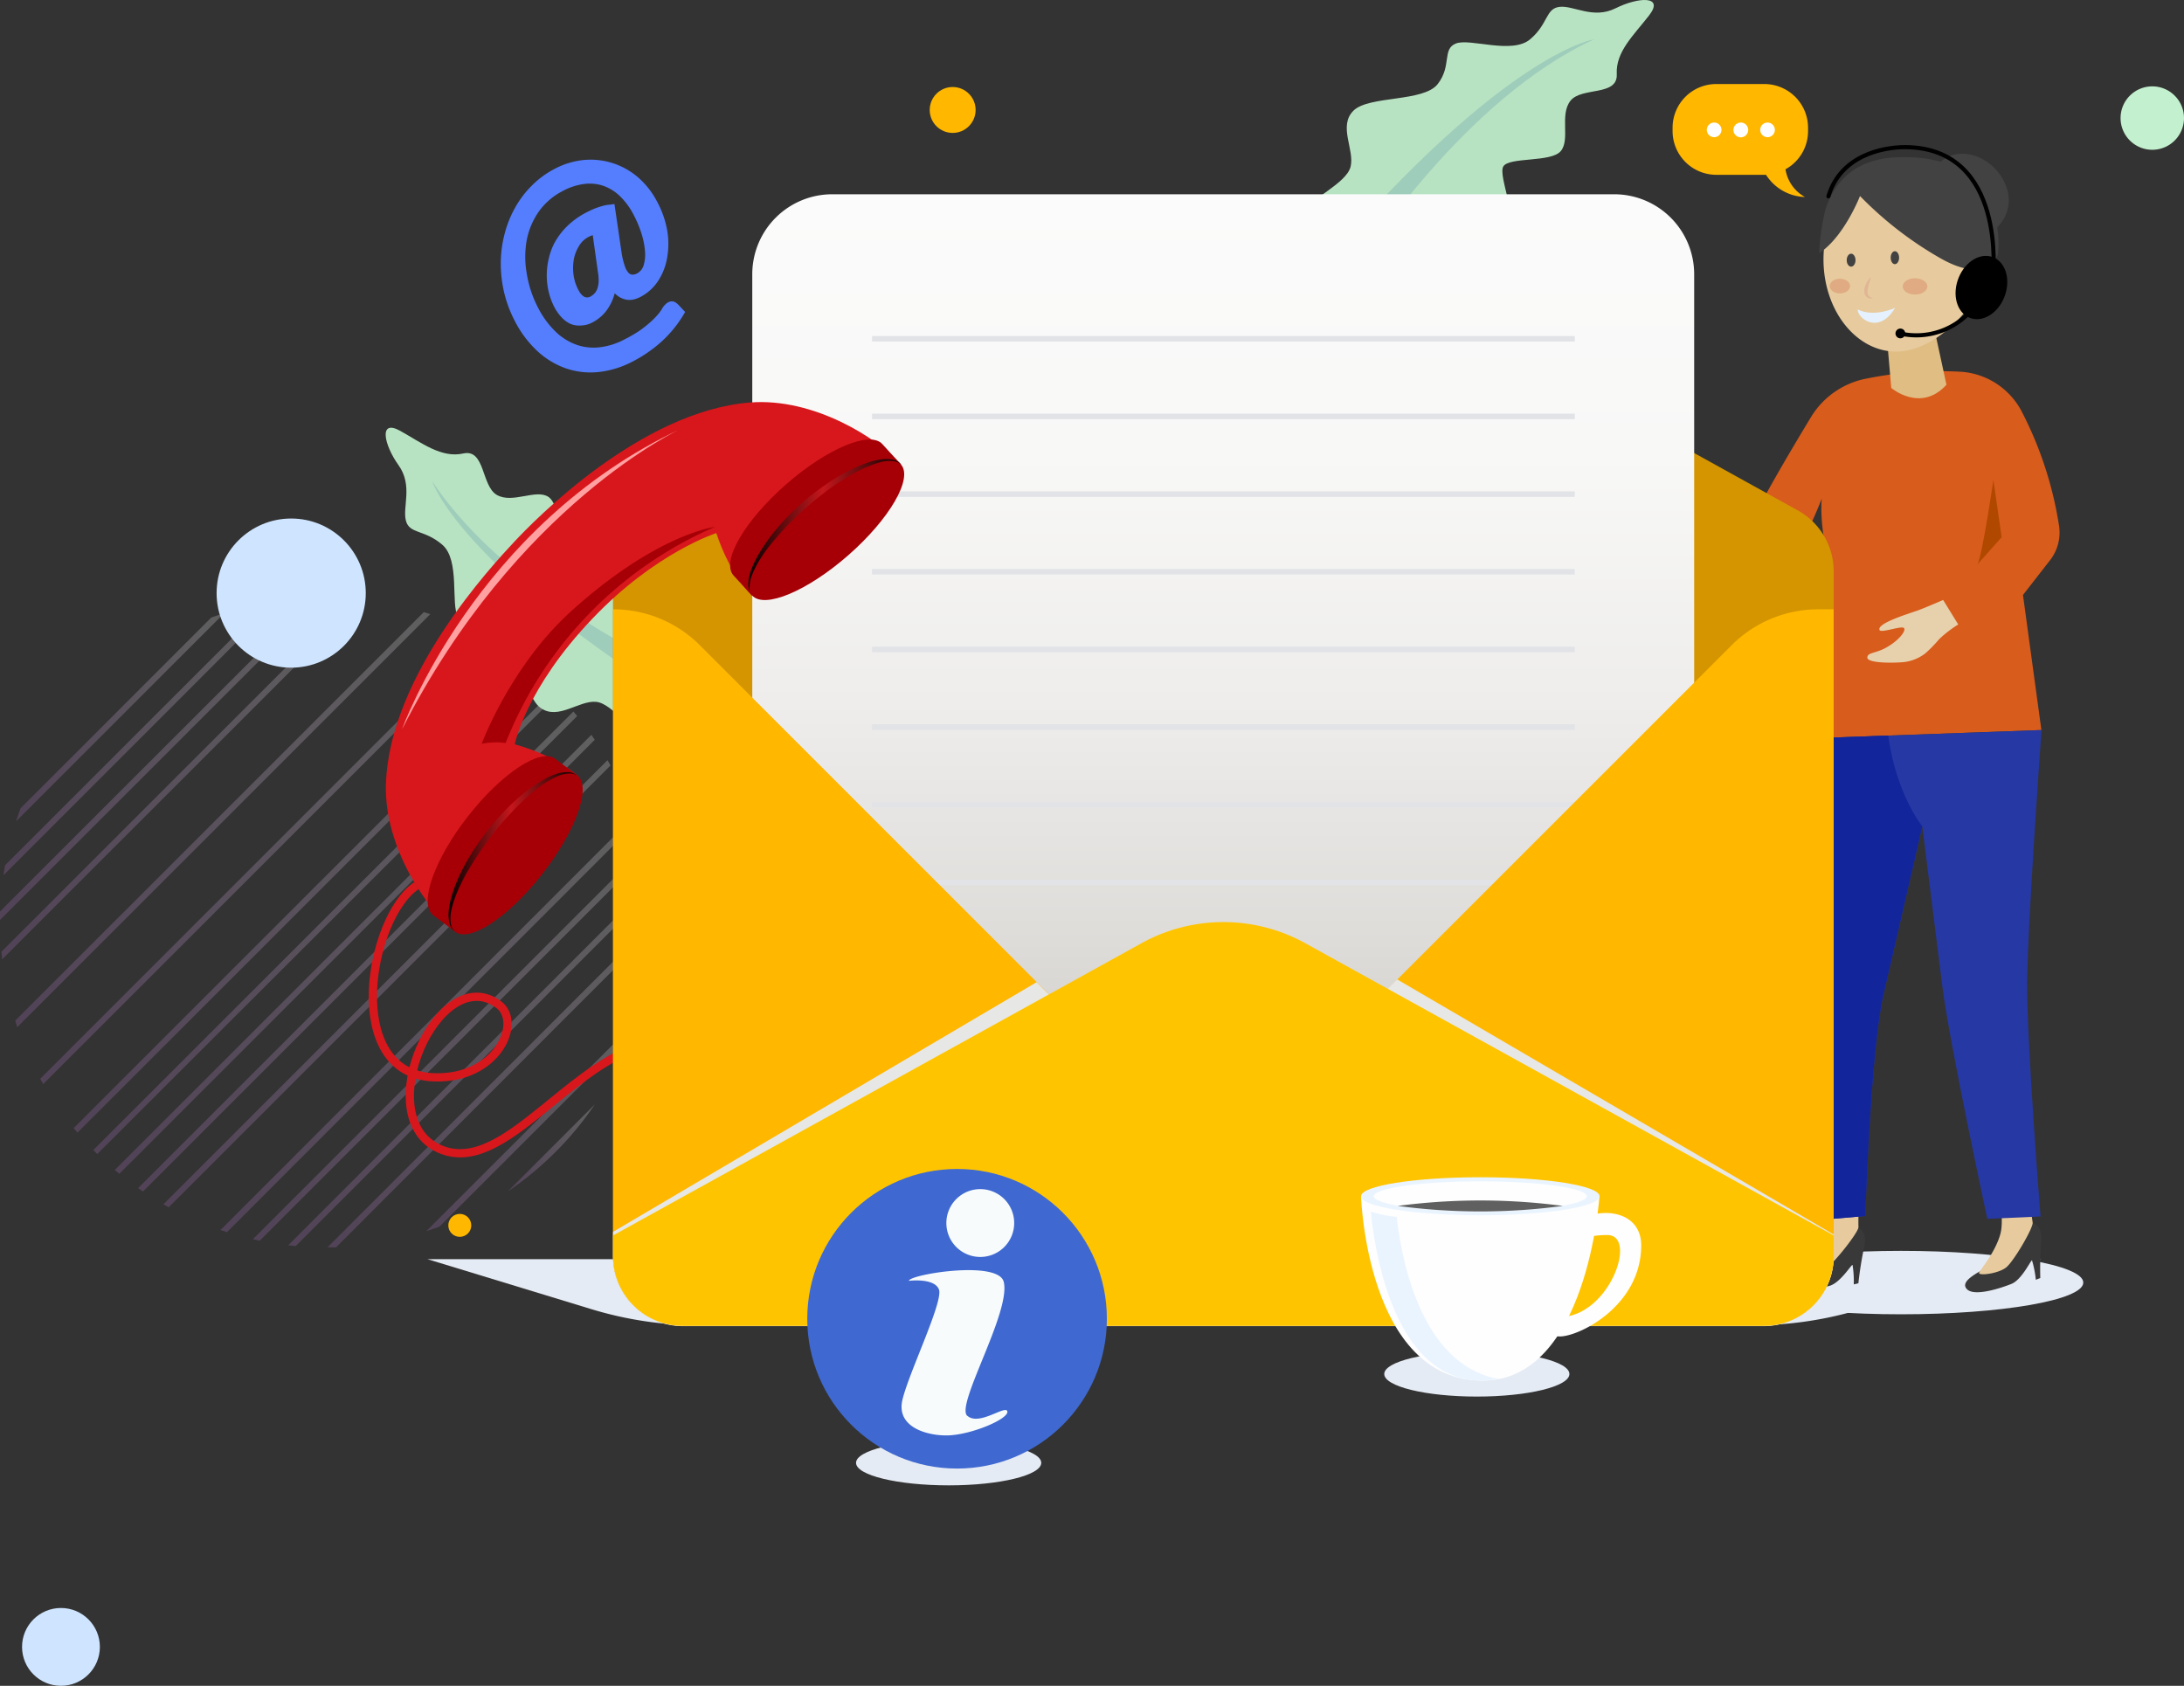 <svg xmlns="http://www.w3.org/2000/svg" xmlns:xlink="http://www.w3.org/1999/xlink" width="529.928" height="409.057" viewBox="0 0 529.928 409.057"><rect x="0" y="0" width="529.928" height="409.057" fill="#333333" stroke="none"/><defs><style>.a{opacity:0.23;}.b{fill:url(#a);}.c{fill:url(#b);}.d{fill:url(#c);}.e{fill:url(#e);}.f{fill:url(#f);}.g{fill:url(#g);}.h{fill:url(#h);}.i{fill:url(#i);}.j{fill:url(#l);}.k{fill:url(#p);}.l{fill:url(#s);}.m{fill:url(#t);}.n{fill:url(#u);}.o{fill:#cfe5ff;}.p{fill:#b8e3c2;}.q{fill:#9ecdbb;}.af,.r{fill:none;stroke-miterlimit:10;}.r{stroke:#d8171c;stroke-width:2px;}.s{fill:#e5ebf4;}.t{fill:#d85c1c;}.u{fill:#b14800;}.v{fill:#e7d1ad;}.w{fill:#e0bd82;}.x{fill:#e7cb9e;}.y{fill:#e0b695;}.z{fill:#e0ab82;}.aa{fill:#393939;}.ab{fill:#2638a3;}.ac{fill:#12259a;}.ad{fill:#424242;}.ae{fill:#e5f1ff;}.af{stroke:#000;stroke-linecap:round;}.ag{fill:#d49500;}.ah{fill:url(#x);}.ai{fill:#e1e3e6;}.aj{fill:#ffb700;}.ak{fill:#e7e7e6;}.al{fill:#ffc400;}.am{fill:#fefefe;}.an{fill:#eaf4ff;}.ao{fill:#606060;}.ap{fill:#d8171c;}.aq{fill:#a60006;}.ar{fill:url(#y);}.as{fill:url(#z);}.at{fill:#ffa1a1;}.au{fill:#547efd;}.av{fill:#c3f0ce;}.aw{fill:#3f69d0;}.ax{fill:#f7fbfc;}</style><linearGradient id="a" y1="0.5" x2="1.001" y2="0.5" gradientUnits="objectBoundingBox"><stop offset="0" stop-color="#bb7ad5"/><stop offset="1" stop-color="#fbfbfb"/></linearGradient><linearGradient id="b" y1="0.5" x2="1" y2="0.5" xlink:href="#a"/><linearGradient id="c" y1="0.5" x2="0.999" y2="0.5" xlink:href="#a"/><linearGradient id="e" y1="0.5" x2="1" y2="0.5" xlink:href="#a"/><linearGradient id="f" y1="0.5" x2="1" y2="0.5" xlink:href="#a"/><linearGradient id="g" y1="0.5" x2="1" y2="0.5" xlink:href="#a"/><linearGradient id="h" y1="0.5" x2="1" y2="0.5" xlink:href="#a"/><linearGradient id="i" y1="0.5" x2="1" y2="0.5" xlink:href="#a"/><linearGradient id="l" y1="0.501" x2="1" y2="0.501" xlink:href="#a"/><linearGradient id="p" y1="0.5" x2="1" y2="0.5" xlink:href="#a"/><linearGradient id="s" y1="0.5" x2="1" y2="0.5" xlink:href="#a"/><linearGradient id="t" y1="0.5" x2="1" y2="0.5" xlink:href="#a"/><linearGradient id="u" y1="0.499" x2="1" y2="0.499" xlink:href="#a"/><linearGradient id="x" x1="0.5" y1="1" x2="0.5" gradientUnits="objectBoundingBox"><stop offset="0" stop-color="#cac7c2"/><stop offset="0.22" stop-color="#dedcd9"/><stop offset="0.47" stop-color="#eeedec"/><stop offset="0.73" stop-color="#f8f8f7"/><stop offset="1" stop-color="#fbfbfb"/></linearGradient><linearGradient id="y" x1="-0.018" y1="0.5" x2="1.018" y2="0.5" gradientUnits="objectBoundingBox"><stop offset="0"/><stop offset="0.49" stop-color="#c4171c"/><stop offset="1"/></linearGradient><linearGradient id="z" x1="-0.019" y1="0.5" x2="1.014" y2="0.5" xlink:href="#y"/></defs><g transform="translate(-13.829 -34.633)"><g transform="translate(13.829 34.633)"><g class="a" transform="translate(0 144.825)"><path class="b" d="M138.863,169.616V167.57L60.5,245.965h2.061Z" transform="translate(18.965 -88.121)"/><path class="c" d="M142.056,163.325a14.359,14.359,0,0,0-.189-1.825L54.44,248.943l1.825.189Z" transform="translate(15.489 -91.602)"/><path class="d" d="M24.39,243.063l.488.5.472.472L137.073,132.457l-.5-.5-.5-.5Z" transform="translate(-1.746 -108.838)"/><path class="c" d="M133.736,176.872c.142-.8.283-1.574.393-2.392l-66.719,66.7c.8-.11,1.574-.252,2.408-.378Z" transform="translate(22.928 -84.158)"/><path class="e" d="M143.886,157.692c-.11-.551-.236-1.1-.362-1.652L49,250.6l1.652.362Z" transform="translate(12.369 -94.734)"/><path class="f" d="M109.429,195.34,88.28,216.5a79.826,79.826,0,0,0,11.581-9.583A77.1,77.1,0,0,0,109.429,195.34Z" transform="translate(34.898 -72.193)"/><path class="g" d="M144.708,152.574c-.157-.5-.33-1.007-.5-1.574L44,251.267l1.574.5Z" transform="translate(9.501 -97.625)"/><path class="h" d="M27.7,246.011l1.086.928L139.895,135.862c-.3-.378-.6-.74-.913-1.1Z" transform="translate(0.152 -106.939)"/><path class="i" d="M142.094,139.556c-.268-.409-.535-.8-.818-1.2L31.3,248.352l1.18.818Z" transform="translate(2.217 -104.875)"/><path class="c" d="M143.681,143.55c-.236-.441-.472-.865-.724-1.29L35.2,250.033l1.275.724Z" transform="translate(4.454 -102.638)"/><path class="c" d="M144.565,147.88l-.614-1.4L39.42,251.012l1.385.629Z" transform="translate(6.874 -100.217)"/><path class="j" d="M125.207,185.927c.378-1.023.74-2.061,1.07-3.147L75.75,233.291c1.039-.33,2.077-.692,3.147-1.07Z" transform="translate(27.712 -79.397)"/><path class="i" d="M119.261,121.784c-.472-.2-.928-.425-1.4-.614L14.1,224.915c.2.472.409.928.629,1.4Z" transform="translate(-7.648 -114.734)"/><path class="i" d="M124.7,123.994l-1.29-.724L16.2,230.477l.724,1.275Z" transform="translate(-6.444 -113.53)"/><path class="i" d="M129.44,126.524l-1.2-.834L18.63,235.32l.818,1.18Z" transform="translate(-5.05 -112.142)"/><path class="k" d="M133.539,129.333l-1.1-.913L21.36,239.482l.928,1.086Z" transform="translate(-3.484 -110.576)"/><path class="i" d="M77.243,117.6c-.8.11-1.574.252-2.392.393L10.918,181.911q-.2,1.2-.378,2.408Z" transform="translate(-9.69 -116.782)"/><path class="f" d="M39.784,125.68a79.1,79.1,0,0,0-11.6,9.583,80.74,80.74,0,0,0-9.567,11.581Z" transform="translate(-5.056 -112.147)"/><path class="l" d="M113.058,119.934l-1.574-.5L12.35,218.564c.157.5.33,1.007.488,1.574Z" transform="translate(-8.652 -115.732)"/><path class="m" d="M88.426,117.08H86.381L10,193.429v2.061Z" transform="translate(-10 -117.08)"/><path class="n" d="M13.566,166.96c-.378,1.023-.74,2.061-1.086,3.147L63.007,119.58c-1.023.33-2.061.692-3.147,1.07Z" transform="translate(-8.578 -115.646)"/><path class="i" d="M105.967,118.472l-1.652-.362L11.05,211.375c.11.551.236,1.1.346,1.652Z" transform="translate(-9.398 -116.489)"/><path class="i" d="M97.852,117.479c-.614,0-1.212-.142-1.825-.189L10.22,203.08l.189,1.825Z" transform="translate(-9.874 -116.96)"/></g><circle class="o" cx="18.096" cy="18.096" r="18.096" transform="translate(52.557 125.817)"/><circle class="o" cx="9.441" cy="9.441" r="9.441" transform="translate(5.35 390.175)"/><path class="p" d="M133.057,166.954c-3.147-.865-8.308-9.016-12.494-9.441s-9.253,4.563-13.533,1.448-4.721-16.459-9.567-19.119-8.544.315-10.417-2.832.551-13.847-3.839-17.624-7.962-2.533-8.828-5.838,1.747-8.529-1.794-13.47-4.878-11.267.409-8.324,9.992,6.672,15.311,5.492,4.359,7.868,8.135,10.055,9.441-1.479,12.463.441,3.3,12.211,5.869,13.186,12.793-6.153,17.577-4.17-1.07,14.965,4.06,16.916,11.361,4.39,11.361,4.39Z" transform="translate(24.11 12.789)"/><path class="q" d="M76.65,99.26s5.775,19.056,57.466,52.164l3.289-5.35S95.643,127.915,76.65,99.26Z" transform="translate(28.228 17.524)"/><path class="r" d="M78.092,161.6c-11.55,7.695-18.08,45.775,4.233,46.53,15.374.535,21.432-13.312,15.736-17.624C83.553,179.68,66.59,217.76,83.553,225.439c7.978,3.635,16.082-2.156,24.815-9.19,13.36-10.795,28.2-24.516,46.341-11.959" transform="translate(22.977 53.28)"/><path class="s" d="M268.375,238.91c0,3.021-10.055,5.476-22.455,5.476s-22.47-2.455-22.47-5.476,10.055-5.46,22.47-5.46S268.375,235.889,268.375,238.91Z" transform="translate(112.426 94.49)"/><path class="s" d="M186.941,252.616c0,3.021-10.055,5.46-22.455,5.46S142,255.637,142,252.616s10.055-5.476,22.47-5.476S186.941,249.595,186.941,252.616Z" transform="translate(65.71 102.342)"/><path class="s" d="M397.467,235.26H141.984a90.528,90.528,0,0,1-26.341-3.934L75.91,219.21H467.459l-45.791,12.746A90.5,90.5,0,0,1,397.467,235.26Z" transform="translate(27.803 86.323)"/><path class="t" d="M341.285,82.436a90.511,90.511,0,0,0-22.864,1.574,20.173,20.173,0,0,0-13.816,9.441c-5.366,8.859-13.659,22.911-15.405,27.836,0,0-14.744-2.3-23.068-7.364l-3.682,7.254s8.482,5.869,33.438,14.036a121.681,121.681,0,0,0,11.361-22.03s-.818,6.027,2.014,16.711c2.234,8.45-3.021,41.416-3.021,41.416l54.288-1.951-4.469-32.777,6.593-8.466a10.921,10.921,0,0,0,2.14-8.45,90.007,90.007,0,0,0-9.221-27.946A18.033,18.033,0,0,0,341.285,82.436Z" transform="translate(134.795 7.787)"/><path class="u" d="M320.784,112.939l-2-13.879s-2.675,18.222-3.855,20.456Z" transform="translate(164.896 17.41)"/><path class="v" d="M310.12,120.125c-2.77.96-9.882,3.147-9.221,4.721.378.834,5.4-1.149,5.948-.456s-1.369,3.147-4.579,4.862c-2.486,1.306-4.217,1.039-4.327,2.234-.126,1.574,7.238,1.353,9.111,1.117a10.527,10.527,0,0,0,4.988-2.109,34.839,34.839,0,0,0,3.367-3.462A28.42,28.42,0,0,1,320,123.508l-3.666-5.948S311.709,119.574,310.12,120.125Z" transform="translate(155.15 28.021)"/><path class="w" d="M300.9,77.761l1.149,13.218s7.16,6.105,13.391-.787L311.978,74.22Z" transform="translate(156.849 3.162)"/><path class="x" d="M325.893,56.029a20.456,20.456,0,0,1,6.043,15.138c0,10.2-12.069,24.61-23.116,24.61-9.74,0-17.64-10.008-17.64-22.36,0-9.441,4.721-17.467,11.188-20.818a21.086,21.086,0,0,1,23.525,3.43Z" transform="translate(151.274 -10.464)"/><path class="y" d="M299.094,67.76s-.094.409-.268.991a18.161,18.161,0,0,0-.519,2.061,2.627,2.627,0,0,0,0,1.007,1.2,1.2,0,0,0,.456.677l.315.2.283.11.268.126h-.283a1.857,1.857,0,0,1-.787,0,2.125,2.125,0,0,1-.5-.3,1.573,1.573,0,0,1-.393-.519,1.716,1.716,0,0,1-.173-.677,2.437,2.437,0,0,1,0-.677,5.114,5.114,0,0,1,.865-2.156A3.932,3.932,0,0,1,299.094,67.76Z" transform="translate(154.878 -0.543)"/><path class="z" d="M297.081,69.814c0,.976-1.1,1.778-2.471,1.778s-2.471-.8-2.471-1.778,1.1-1.794,2.471-1.794S297.081,68.823,297.081,69.814Z" transform="translate(151.824 -0.394)"/><path class="z" d="M309.385,69.933c0,1.086-1.353,1.983-3.006,1.983s-2.99-.9-2.99-1.983,1.338-1.983,2.99-1.983S309.385,68.831,309.385,69.933Z" transform="translate(158.277 -0.434)"/><ellipse class="s" cx="44.217" cy="7.695" rx="44.217" ry="7.695" transform="translate(417.056 303.519)"/><path class="aa" d="M329.306,213.61s2.549.519,2.187,4.374a87.92,87.92,0,0,0-.236,9.016l-1.086.425a24.075,24.075,0,0,0-.928-4.721c-.315,0-2.47,4.721-5,5.728s-8.954,3.147-10.779,1.275,2.47-3.9,4.721-5.256S329.306,213.61,329.306,213.61Z" transform="translate(163.8 83.111)"/><path class="x" d="M318.966,206.369s2.659,10.559,1.369,15.106-4.721,8.4-5.146,9.315,4.721.3,6.609-1.275,6.672-9.8,6.373-10.9a72.75,72.75,0,0,1-.787-13.942Z" transform="translate(165.03 77.983)"/><path class="aa" d="M303.115,214.32s2.455.865,1.574,4.626a89.193,89.193,0,0,0-1.432,8.922l-1.117.268a24.584,24.584,0,0,0-.3-4.721c-.315-.094-2.958,4.359-5.618,5.083s-9.441,1.841-11.015-.252,2.958-3.541,5.4-4.579S303.115,214.32,303.115,214.32Z" transform="translate(147.662 83.518)"/><path class="x" d="M294.325,205.961s1.227,10.826-.661,15.153-5.854,7.695-6.294,8.544,4.721.944,6.719-.378,7.868-8.812,7.773-9.945a73.086,73.086,0,0,1,1.086-13.926Z" transform="translate(149.073 78.408)"/><path class="ab" d="M292.2,139.587s-4.595,46-5.224,61.369c-.566,13.548,5.759,55.531,5.759,55.531l11.015-.944s1.29-40.252,4.39-53.658c2.376-10.228,9.441-40.913,9.441-40.913s3.635,29.1,4.862,38.788c1.715,13.784,10.921,56.459,10.921,56.459l12.919-.566s-3.446-43.068-3.242-57.419c.189-15.153,3.478-60.614,3.478-60.614Z" transform="translate(148.84 39.526)"/><path class="ac" d="M292.2,139.105s-4.595,46-5.224,61.369c-.566,13.548,5.759,55.531,5.759,55.531l11.015-.944s1.29-40.252,4.39-53.658c2.376-10.228,9.441-40.913,9.441-40.913s-6.294-7.663-8.277-22.03Z" transform="translate(148.84 40.008)"/><path class="ad" d="M333.856,72.98s-2.423,7.49-14.162.692a87.962,87.962,0,0,1-19.276-14.965s-3.839,9.9-9.9,13.863A55.246,55.246,0,0,1,292,62.091c1.259-3.981,4.846-12.274,17.309-12.777C337.522,48.181,333.856,72.98,333.856,72.98Z" transform="translate(150.895 -11.144)"/><path class="ad" d="M321.7,67.884a9.064,9.064,0,0,0,4-11.015c-2.518-7.4-12.321-11.393-17.309-4.721" transform="translate(161.145 -11.446)"/><path class="ad" d="M301.54,65.354c0,.881.456,1.574,1.023,1.574s1.023-.724,1.023-1.574-.456-1.574-1.023-1.574S301.54,64.472,301.54,65.354Z" transform="translate(157.216 -2.826)"/><path class="ad" d="M294.76,65.734c0,.881.472,1.574,1.07,1.574s1.07-.724,1.07-1.574-.488-1.574-1.07-1.574S294.76,64.852,294.76,65.734Z" transform="translate(153.327 -2.608)"/><path class="ae" d="M305.53,72.52s-5.051,2.392-9.079.378C296.356,75.022,301.565,79.176,305.53,72.52Z" transform="translate(154.296 2.187)"/><path d="M312.041,70.5c-1.353,4.138.157,8.245,3.352,9.174s6.876-1.668,8.214-5.806-.157-8.23-3.352-9.174S313.378,66.358,312.041,70.5Z" transform="translate(162.954 -2.414)"/><path class="af" d="M320.939,72.39A17.718,17.718,0,0,1,303,78.81" transform="translate(158.053 2.113)"/><path d="M303.679,75.727a1.184,1.184,0,1,0,.952,1.377,1.184,1.184,0,0,0-.952-1.377Z" transform="translate(157.642 4.016)"/><path class="af" d="M331.877,79.06s3.4-31.125-21.259-31.33c-5.633,0-15.736,2.061-18.678,11.943" transform="translate(151.71 -12.031)"/><path class="ag" d="M391.868,129.661h0L272.5,63.571a41.07,41.07,0,0,0-39.764,0l-119.386,66.09h0a16.884,16.884,0,0,0-8.828,14.854V310.683A16.916,16.916,0,0,0,121.436,327.6H383.8a16.916,16.916,0,0,0,16.916-16.916V144.531a16.9,16.9,0,0,0-8.843-14.87Z" transform="translate(44.213 -5.89)"/><path class="p" d="M211.13,76.383c1.369-3.147,10.2-6.8,11.219-10.889s-3.053-9.85.677-13.58,16.994-2.046,20.456-6.467,1.023-8.5,4.422-9.85,13.6,2.722,18.017-1.023,3.729-7.474,7.128-7.868,8.151,3.068,13.6.346,11.9-3.147,8.151,1.7-8.151,8.828-7.868,14.272-8.5,3.053-11.219,6.452,0,9.441-2.376,12.242-12.588,1.353-13.942,3.729,4.076,13.6,1.369,18.017-14.618-3.4-17.309,1.369S237.33,95.36,237.33,95.36Z" transform="translate(105.36 -25.043)"/><path class="q" d="M277.888,31.1S258.171,33.822,217.4,79.723l4.721,4.076S246.668,45.372,277.888,31.1Z" transform="translate(108.956 -21.569)"/><path class="ah" d="M145.481,55H335.142a19.4,19.4,0,0,1,19.4,19.4V288.044H126V74.371A19.4,19.4,0,0,1,145.481,55Z" transform="translate(56.533 -7.861)"/><g transform="translate(211.597 81.537)"><rect class="ai" width="170.511" height="1.338"/><rect class="ai" width="170.511" height="1.338" transform="translate(0 18.836)"/><rect class="ai" width="170.511" height="1.338" transform="translate(0 37.687)"/><rect class="ai" width="170.511" height="1.338" transform="translate(0 56.522)"/><rect class="ai" width="170.511" height="1.338" transform="translate(0 75.374)"/><rect class="ai" width="170.511" height="1.338" transform="translate(0 94.209)"/><rect class="ai" width="170.511" height="1.338" transform="translate(0 113.06)"/><rect class="ai" width="170.511" height="1.338" transform="translate(0 131.896)"/></g><path class="aj" d="M375.916,127.733,251.243,252.391a.692.692,0,0,1-.976,0L125.61,127.733A29.709,29.709,0,0,0,104.54,119h0V275.931a16.916,16.916,0,0,0,16.916,16.916H383.784A16.916,16.916,0,0,0,400.7,275.931V119h-3.84a29.709,29.709,0,0,0-20.944,8.733Z" transform="translate(44.224 28.846)"/><path class="ak" d="M294.789,176.07l-43.6,43.588a.692.692,0,0,1-.976,0L207.3,176.747,104.53,237.329v5.964a16.916,16.916,0,0,0,16.916,16.916H383.79a16.916,16.916,0,0,0,16.916-16.916v-5.334Z" transform="translate(44.219 61.58)"/><path class="al" d="M400.7,248.3v-5.035l-128.2-70.9a41.07,41.07,0,0,0-39.764,0l-128.2,70.9V248.3a16.916,16.916,0,0,0,16.916,16.916H383.784A16.916,16.916,0,0,0,400.7,248.3Z" transform="translate(44.224 56.508)"/><path class="am" d="M252.438,219.438c0,3.147.5-2,10.2-2,7.364,0,.677,19.229-11.015,19.89a3.4,3.4,0,0,0-2,4.013c.5,3.147,21.227-4.186,21.227-21.4C270.833,208.407,252.438,210.752,252.438,219.438Z" transform="translate(127.372 82.24)"/><path class="am" d="M219.87,209.51s1.353,44.736,29.52,44.736c25.476,0,28.324-44.736,28.324-44.736Z" transform="translate(110.373 80.759)"/><path class="an" d="M227.664,213.16a30.1,30.1,0,0,1-6.294-1.29c1.1,10.858,6.09,41.164,27.1,41.023a20.767,20.767,0,0,0,3.918-.409C233.754,249.116,228.892,224.018,227.664,213.16Z" transform="translate(111.233 82.113)"/><path class="an" d="M277.746,211.191c0,2.549-12.95,4.611-28.938,4.611s-28.938-2.061-28.938-4.611,12.95-4.611,28.938-4.611S277.746,208.641,277.746,211.191Z" transform="translate(110.373 79.079)"/><ellipse class="am" cx="25.838" cy="3.619" rx="25.838" ry="3.619" transform="translate(333.343 286.65)"/><path class="ao" d="M225.53,211.482a150.666,150.666,0,0,0,40.079,0,152.447,152.447,0,0,0-40.063,0Z" transform="translate(113.619 81.132)"/><path class="ap" d="M157.871,87.148c-26.514,2.077-52.274,28.481-57.278,33.863s-30.307,32.274-31.078,58.8c-.456,15.531,10.244,30.653,16.758,35.688l29.9-37.64s-4.831-4.815-15.405-7.773c0,0,2.612-13.5,18.883-30.527,15.295-16.05,30.024-20.724,30.024-20.724,3.462,10.417,8.513,15.012,8.513,15.012l36.192-31.739C188.98,95.9,173.354,85.92,157.871,87.148Z" transform="translate(24.127 10.518)"/><path class="aq" d="M112.221,146.3l-5.35-4.013c-3.525-2.738-13,3.525-21.18,13.989s-11.943,21.2-8.419,23.95l5.35,4.013Z" transform="translate(27.826 41.833)"/><path class="aq" d="M101.821,168.786c-8.167,10.48-17.655,16.743-21.18,13.989s.252-13.47,8.419-23.95,17.655-16.743,21.227-13.989S110,158.306,101.821,168.786Z" transform="translate(29.76 43.293)"/><g transform="translate(108.838 187.356)"><path class="ar" d="M80.73,182.821l-.441-.409a1.81,1.81,0,0,1-.441-.582,2.627,2.627,0,0,1-.393-.928,7.869,7.869,0,0,1-.268-2.691,16.43,16.43,0,0,1,.582-3.446,29.459,29.459,0,0,1,1.338-3.9,36.477,36.477,0,0,1,1.967-4.154,47.049,47.049,0,0,1,2.518-4.2c.944-1.385,1.9-2.754,2.943-4.123s2.14-2.6,3.273-3.855,2.3-2.376,3.462-3.462a39.044,39.044,0,0,1,3.556-2.911,30.528,30.528,0,0,1,3.446-2.25,17.17,17.17,0,0,1,3.147-1.4,7.978,7.978,0,0,1,2.675-.393,2.439,2.439,0,0,1,.991.157,1.952,1.952,0,0,1,.677.283l.5.33-.535-.252a1.651,1.651,0,0,0-.692-.173,3.005,3.005,0,0,0-.944,0,7.868,7.868,0,0,0-2.486.645,21.633,21.633,0,0,0-2.943,1.574,28.839,28.839,0,0,0-3.147,2.376c-1.1.913-2.187,1.951-3.3,3.021s-2.2,2.266-3.3,3.478-2.124,2.486-3.147,3.824-2,2.628-2.911,3.981-1.794,2.691-2.581,4.028a37.474,37.474,0,0,0-2.124,3.934,30.276,30.276,0,0,0-1.574,3.7,22.456,22.456,0,0,0-.865,3.257,8.655,8.655,0,0,0,0,2.549,3.147,3.147,0,0,0,.268.913,1.574,1.574,0,0,0,.346.614Z" transform="translate(-79.166 -144.108)"/></g><path class="aq" d="M164.042,98.878l-4.5-4.925c-2.958-3.367-13.438,1.023-23.43,9.788s-15.736,18.6-12.73,22.03L127.9,130.7Z" transform="translate(54.573 13.83)"/><path class="aq" d="M149.66,119.047c-9.992,8.765-20.456,13.155-23.415,9.788s2.738-13.186,12.73-21.951,20.456-13.155,23.415-9.8S159.636,110.282,149.66,119.047Z" transform="translate(56.225 15.629)"/><g transform="translate(181.601 111.387)"><path class="as" d="M126.34,128.906l-.362-.472a2.155,2.155,0,0,1-.33-.661,3.147,3.147,0,0,1-.22-.991,8.433,8.433,0,0,1,.252-2.691,15.262,15.262,0,0,1,1.212-3.273,30.322,30.322,0,0,1,2.046-3.588,39.341,39.341,0,0,1,2.691-3.714c1.007-1.227,2.093-2.47,3.257-3.666s2.408-2.36,3.666-3.493a49.92,49.92,0,0,1,3.934-3.147c1.353-.991,2.707-1.9,4.06-2.754a39.181,39.181,0,0,1,4.028-2.2,30.889,30.889,0,0,1,3.808-1.574,16.225,16.225,0,0,1,3.415-.787A8.293,8.293,0,0,1,160.5,96a2.486,2.486,0,0,1,.928.346,1.967,1.967,0,0,1,.614.393l.441.425L162,96.821a1.809,1.809,0,0,0-.629-.3,2.974,2.974,0,0,0-.928-.22,7.868,7.868,0,0,0-2.565.173,22.6,22.6,0,0,0-3.147,1.039,31.05,31.05,0,0,0-3.7,1.731c-1.243.677-2.5,1.574-3.808,2.345a46.113,46.113,0,0,0-3.887,2.8c-1.306.976-2.565,2.061-3.808,3.147s-2.47,2.219-3.619,3.367-2.266,2.313-3.273,3.493-1.983,2.313-2.832,3.462a31.064,31.064,0,0,0-2.187,3.352,22.518,22.518,0,0,0-1.448,3.021,7.868,7.868,0,0,0-.488,2.518,2.942,2.942,0,0,0,0,.944,1.9,1.9,0,0,0,.22.677Z" transform="translate(-125.408 -95.83)"/></g><path class="at" d="M72,164.047s17.75-49.536,67.663-72.887C139.663,91.16,99.773,109.445,72,164.047Z" transform="translate(25.561 12.879)"/><path class="aq" d="M140.887,106.29s-14.162,1.668-35,20.551c-14.713,13.375-21.621,32.1-21.621,32.1a16.617,16.617,0,0,1,5.822-.2,95.138,95.138,0,0,1,50.795-52.447Z" transform="translate(32.598 21.557)"/><path class="au" d="M116.6,72.694a18.55,18.55,0,0,0,.724,2.8,4.233,4.233,0,0,0,.85,1.574,1.385,1.385,0,0,0,.991.5,2.486,2.486,0,0,0,1.149-.315,3.336,3.336,0,0,0,1.574-1.967,9.126,9.126,0,0,0,.33-3.336,19.178,19.178,0,0,0-.818-4.233A27.756,27.756,0,0,0,119.431,63a17.089,17.089,0,0,0-3.367-4.548,11.015,11.015,0,0,0-4.091-2.486,10.511,10.511,0,0,0-4.721-.378,15.185,15.185,0,0,0-5.1,1.731,16.145,16.145,0,0,0-5.728,4.972A18.08,18.08,0,0,0,93.514,69.2a23.037,23.037,0,0,0,0,8.057,27.1,27.1,0,0,0,2.8,8.419,21.715,21.715,0,0,0,4.28,5.791,14.068,14.068,0,0,0,5.114,3.147,12.588,12.588,0,0,0,5.681.551,17.057,17.057,0,0,0,6.027-1.983,30.825,30.825,0,0,0,3.556-2.077,28.942,28.942,0,0,0,2.628-2.093,20.2,20.2,0,0,0,1.841-1.888,11.013,11.013,0,0,0,1.086-1.574,4.406,4.406,0,0,1,1.07-1.133,2.234,2.234,0,0,1,.976-.378,1.7,1.7,0,0,1,.881.173,4.231,4.231,0,0,1,.74.535l1.762,1.873a30.544,30.544,0,0,1-2.061,3.147,28.687,28.687,0,0,1-6.153,6.058,31.941,31.941,0,0,1-4.2,2.644,23.3,23.3,0,0,1-8.45,2.707,18.536,18.536,0,0,1-7.868-.8,19.843,19.843,0,0,1-6.971-4.123,26.105,26.105,0,0,1-5.539-7.27,30.007,30.007,0,0,1-2.644-6.939,30.873,30.873,0,0,1-.85-7.144,28.01,28.01,0,0,1,.865-6.971,26.436,26.436,0,0,1,2.5-6.42,24.3,24.3,0,0,1,4.06-5.445,22.281,22.281,0,0,1,5.555-4.123,19.166,19.166,0,0,1,6.924-2.172,17.577,17.577,0,0,1,6.908.629,17.844,17.844,0,0,1,6.294,3.383,20.142,20.142,0,0,1,4.862,6.137,23.3,23.3,0,0,1,2.408,6.876,19.464,19.464,0,0,1,0,6.609,14.823,14.823,0,0,1-2.156,5.618,11.392,11.392,0,0,1-4.28,3.918,7.1,7.1,0,0,1-1.574.614,4.532,4.532,0,0,1-1.574.126,4.91,4.91,0,0,1-1.574-.456,5.067,5.067,0,0,1-1.574-1.149,12.117,12.117,0,0,1-2.109,4.359,10.165,10.165,0,0,1-3.147,2.644,6.294,6.294,0,0,1-2.785.818,5.664,5.664,0,0,1-2.644-.362,6.971,6.971,0,0,1-2.172-1.574,10.874,10.874,0,0,1-1.762-2.471,16.1,16.1,0,0,1-1.369-3.635,17.309,17.309,0,0,1-.5-4.044,17.625,17.625,0,0,1,.5-4.2,15.248,15.248,0,0,1,1.574-4.107,17.4,17.4,0,0,1,2.927-3.745,19.149,19.149,0,0,1,4.343-3.147c.755-.393,1.448-.724,2.061-.991a17.638,17.638,0,0,1,1.794-.629,12.274,12.274,0,0,1,1.652-.378c.519,0,1.07-.142,1.574-.173Zm-7.065-4.721a7.872,7.872,0,0,0-1.18.519,5.681,5.681,0,0,0-2.172,2.156,9.316,9.316,0,0,0-1.227,3.147,12.352,12.352,0,0,0-.094,3.745,11.109,11.109,0,0,0,1.18,3.729c.881,1.668,1.873,2.187,3.006,1.574a4.091,4.091,0,0,0,.928-.74,3.415,3.415,0,0,0,.692-1.2,6.105,6.105,0,0,0,.3-1.747,12.259,12.259,0,0,0-.2-2.36Z" transform="translate(34.29 -10.921)"/><circle class="aj" cx="5.57" cy="5.57" r="5.57" transform="translate(225.586 21.112)"/><circle class="aj" cx="2.785" cy="2.785" r="2.785" transform="translate(108.78 294.549)"/><path class="av" d="M352.379,46.039a7.695,7.695,0,1,1-7.695-7.679,7.695,7.695,0,0,1,7.695,7.679Z" transform="translate(177.548 -17.405)"/><circle class="aw" cx="36.349" cy="36.349" r="36.349" transform="translate(195.877 283.645)"/><path class="ax" d="M168.1,224.869a8.23,8.23,0,1,0-8.214-8.23,8.23,8.23,0,0,0,8.214,8.23Zm-3.147,38.552c-2.88-2.612,10.637-25.177,8.859-32.494-1.29-5.35-22.8-1.841-23.021-.267,0,0,6.2-.787,7.3,2.109s-7.3,20.173-8.859,26.751,5.759,8.655,10.637,8.655c5.759,0,15.043-3.934,14.823-5.775s-6.829,3.588-9.693,1.023Z" transform="translate(69.739 80.128)"/><path class="aj" d="M300.782,49.44v-.787A10.622,10.622,0,0,0,290.16,38H278.516A10.606,10.606,0,0,0,267.91,48.606v.787A10.621,10.621,0,0,0,278.516,60.03h12.069a11.6,11.6,0,0,0,9.441,5.382,9.331,9.331,0,0,1-4.721-6.719,10.574,10.574,0,0,0,5.476-9.253Z" transform="translate(137.927 -17.612)"/><path class="am" d="M276.746,45.718a1.778,1.778,0,1,1-1.778-1.778A1.778,1.778,0,0,1,276.746,45.718Z" transform="translate(140.955 -14.205)"/><path class="am" d="M280.878,45.718A1.794,1.794,0,1,1,279.1,43.94,1.794,1.794,0,0,1,280.878,45.718Z" transform="translate(143.307 -14.205)"/><path class="am" d="M284.976,45.718A1.778,1.778,0,1,1,283.2,43.94a1.778,1.778,0,0,1,1.778,1.778Z" transform="translate(145.676 -14.205)"/></g></g></svg>